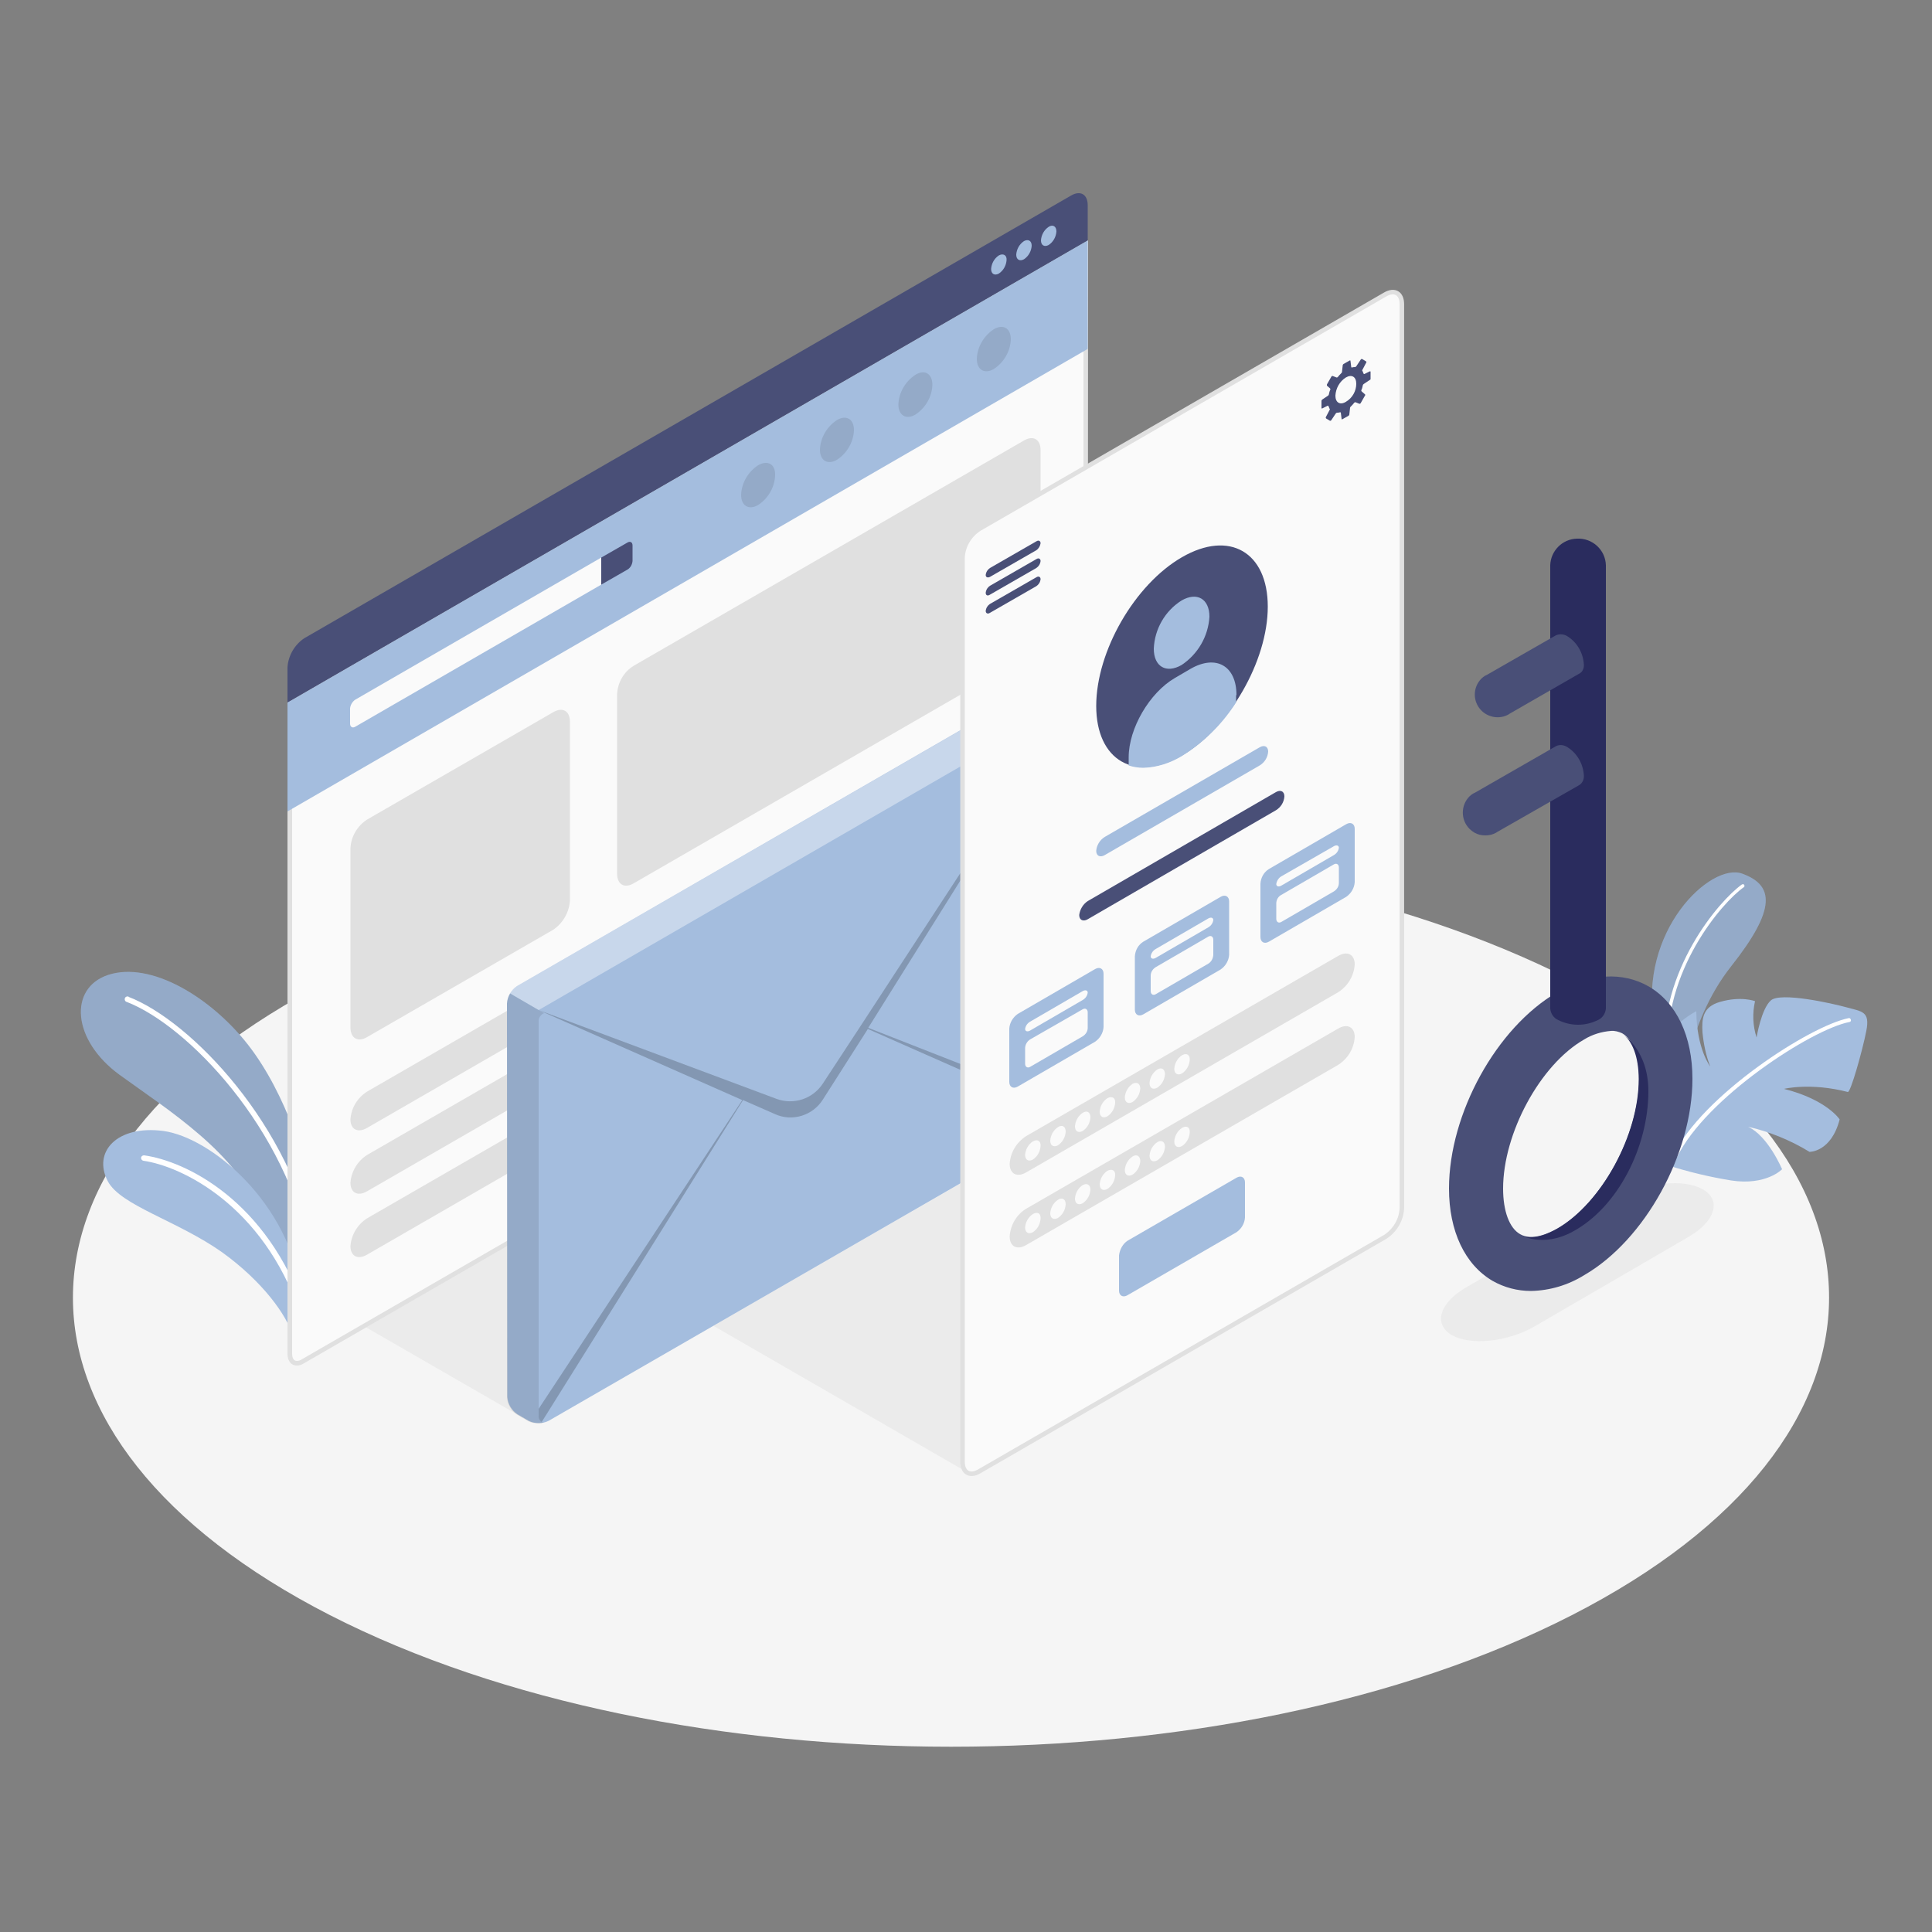 <?xml version="1.0" encoding="utf-8"?>
<!-- Generator: Adobe Illustrator 26.5.0, SVG Export Plug-In . SVG Version: 6.00 Build 0)  -->
<svg version="1.1" id="Layer_1" xmlns="http://www.w3.org/2000/svg" xmlns:xlink="http://www.w3.org/1999/xlink" x="0px" y="0px"
	 viewBox="0 0 500 500" style="enable-background:new 0 0 500 500;" xml:space="preserve">
<rect x="0" y="0" width="500" height="500" fill="#808080" stroke="none"/>
<style type="text/css">
	.st0{fill:#F5F5F5;}
	.st1{fill:#EBEBEB;}
	.st2{fill:#A4BDDE;}
	.st3{opacity:0.1;enable-background:new    ;}
	.st4{fill:#FFFFFF;}
	.st5{fill:#FAFAFA;}
	.st6{fill:#E0E0E0;}
	.st7{fill:#494F77;}
	.st8{opacity:0.1;}
	.st9{opacity:0.4;fill:#FFFFFF;enable-background:new    ;}
	.st10{opacity:0.2;enable-background:new    ;}
	.st11{fill:#FAFAFA;stroke:#E0E0E0;stroke-width:1.17;stroke-miterlimit:10;}
	.st12{fill:#37474F;}
	.st13{fill:#2A2C5E;}
</style>
<g id="freepik--Floor--inject-5">
	<path id="freepik--floor--inject-5" class="st0" d="M85.4,418c88.8,45.4,232.7,45.4,321.4,0s88.8-119,0-164.3s-232.7-45.4-321.4,0
		S-3.3,372.6,85.4,418z"/>
</g>
<g id="freepik--Shadows--inject-5">
	<path id="freepik--Shadow--inject-5" class="st1" d="M375.7,345.5c4.9,2.8,14.4,1.8,21.4-2.2l39.9-23.2c6.9-4,8.6-9.5,3.7-12.3
		s-14.4-1.8-21.4,2.2l-39.9,23.2C372.5,337.2,370.9,342.7,375.7,345.5z"/>
	<polygon id="freepik--shadow--inject-5" class="st1" points="135.3,366.9 94.7,343.5 135.3,320 	"/>
	<polygon id="freepik--shadow--inject-5_00000012432473940591845500000002785183490942668193_" class="st1" points="250.1,380.9 
		184.6,343.1 250.1,305.4 	"/>
</g>
<g id="freepik--Plants--inject-5">
	<g id="freepik--plants--inject-5">
		<path class="st2" d="M80.4,312.1c0.1-9.5-6.5-29.3-16.2-41.7S39,248.7,28,252.3c-10.3,3.4-9.4,16.9,3,25.9s30.9,20.5,36.2,36
			l11.2,19L80.4,312.1z"/>
		<path class="st3" d="M80.4,312.1c0.1-9.5-6.5-29.3-16.2-41.7S39,248.7,28,252.3c-10.3,3.4-9.4,16.9,3,25.9s30.9,20.5,36.2,36
			l11.2,19L80.4,312.1z"/>
		<path class="st4" d="M80.9,325.1c-0.3,0-0.6-0.3-0.6-0.6c-6-32.5-31.9-59.2-47.5-65.2c-0.4-0.1-0.6-0.5-0.5-0.9s0.5-0.6,0.9-0.5
			c0,0,0.1,0,0.1,0.1c15.9,6.1,42.3,33.2,48.4,66.2c0.1,0.4-0.2,0.7-0.5,0.8c0,0,0,0,0,0L80.9,325.1z"/>
		<path class="st2" d="M75.8,345.8c-1.5-5.4-7.9-14.2-18.3-21.7c-11.6-8.2-26.3-12.1-29.6-18.4c-4-7.6,2.4-14.6,14.4-13
			s32.8,18.3,35.9,42.9L75.8,345.8z"/>
		<path class="st4" d="M78.2,340.2c-0.3,0-0.5-0.2-0.6-0.5c-9.6-27.9-30.7-37.9-40.5-39.3c-0.4-0.1-0.6-0.4-0.6-0.8
			c0.1-0.4,0.4-0.6,0.8-0.6c10.8,1.5,31.8,11.7,41.6,40.2c0.1,0.4-0.1,0.8-0.4,0.9C78.4,340.2,78.3,340.2,78.2,340.2z"/>
	</g>
	<g id="freepik--plants--inject-5_00000065788493212273527400000012100720943010996915_">
		<path class="st2" d="M434.9,285c0,0,1.3-20,13.1-34.9s11.1-21,2.9-24s-27,14.9-22.8,38.9S434.9,285,434.9,285z"/>
		<path class="st3" d="M434.9,285c0,0,1.3-20,13.1-34.9s11.1-21,2.9-24s-27,14.9-22.8,38.9S434.9,285,434.9,285z"/>
		<path class="st4" d="M431.3,273.6c-0.2,0-0.4-0.2-0.5-0.4c-1.4-22.1,14.2-40.2,20-44.3c0.2-0.1,0.5-0.1,0.6,0.1c0,0,0,0,0,0
			c0.1,0.2,0.1,0.5-0.1,0.6c-5.7,4-21,21.8-19.6,43.4C431.8,273.3,431.6,273.6,431.3,273.6L431.3,273.6z"/>
		<path class="st2" d="M431.7,301.6c5.3,1.7,10.8,3,16.3,3.9c9.1,1.4,13.2-2.9,13.2-2.9s-3.6-8.6-8.8-11c5.6,1.3,11,3.5,15.9,6.5
			c0,0,5.6,0.1,7.8-8.4c0,0-3.3-5.1-14.4-7.9c0,0,6.8-1.7,16.5,0.8c0.7,0.3,3.8-10.7,4.8-15.8s-1.1-5-5.1-6.1s-17.1-4-19.6-1.8
			s-3.7,9.6-3.7,9.6c-1-3.1-1.1-6.3-0.4-9.4c0,0-3.6-1.4-9.1,0.2c-4.5,1.3-4.7,4.4-4.5,7.9c0.3,3,0.9,6,2,8.8c0,0-3.5-4.5-3.6-14.3
			c0,0-9.3,4.6-10.8,13.8C427.1,280.4,425.9,295,431.7,301.6z"/>
		<path class="st4" d="M433.5,299.8c0.2,0,0.4-0.1,0.5-0.3c7.4-15.3,34.8-33.1,44.6-35c0.3,0,0.5-0.3,0.4-0.6c0,0,0,0,0,0
			c-0.1-0.3-0.3-0.5-0.6-0.4c-10,2-37.9,20-45.4,35.6c-0.1,0.3,0,0.6,0.2,0.7C433.3,299.8,433.4,299.8,433.5,299.8z"/>
	</g>
</g>
<g id="freepik--computer-screen--inject-5">
	<path class="st5" d="M76.8,352.9c-1.1,0-1.8-0.9-1.8-2.5V182.1L281,63.2v167.5c-0.1,2.8-1.6,5.4-4,7L78.4,352.4
		C77.9,352.7,77.4,352.8,76.8,352.9L76.8,352.9z"/>
	<path class="st6" d="M280.4,64.2v166.5c-0.2,2.6-1.6,5-3.8,6.5L78.1,351.8c-0.4,0.3-0.9,0.4-1.3,0.4c-1.1,0-1.2-1.4-1.2-1.9V182.5
		L280.4,64.2 M281.6,62.2L74.4,181.8v168.5c0,2,1,3.1,2.4,3.1c0.7,0,1.3-0.2,1.9-0.6l198.5-114.6c2.6-1.7,4.2-4.5,4.3-7.5
		L281.6,62.2L281.6,62.2z"/>
	<polygon class="st2" points="74.4,181.8 74.4,210 281.5,90.3 281.5,62.2 	"/>
	<path class="st5" d="M90.6,183.3v4c0,0.8,0.6,1.2,1.3,0.8l63.7-36.8v-7l-63.7,36.8C91.2,181.6,90.7,182.4,90.6,183.3z"/>
	<path class="st7" d="M162.4,140.4c0.7-0.4,1.3-0.1,1.3,0.8v4c-0.1,0.9-0.5,1.7-1.3,2.2l-6.8,3.9v-7L162.4,140.4z"/>
	<path class="st7" d="M74.4,172.7c0.2-3,1.8-5.8,4.3-7.5L277.2,50.6c2.4-1.4,4.3-0.3,4.3,2.5v9.1L74.4,181.8V172.7z"/>
	<path class="st2" d="M258.5,66.1c-1.2,0.8-1.9,2.1-2,3.5c0,1.3,0.9,1.8,2,1.2c1.2-0.8,1.9-2.1,2-3.5
		C260.6,66,259.6,65.5,258.5,66.1z"/>
	<path class="st2" d="M265,62.4c-1.2,0.8-1.9,2.1-2,3.5c0,1.3,0.9,1.8,2,1.2c1.2-0.8,1.9-2.1,2-3.5C267,62.3,266.1,61.8,265,62.4z"
		/>
	<path class="st2" d="M271.4,58.7c-1.2,0.8-1.9,2.1-2,3.5c0,1.3,0.9,1.8,2,1.2c1.2-0.8,1.9-2.1,2-3.5
		C273.4,58.6,272.5,58,271.4,58.7z"/>
	<g class="st8">
		<path d="M216.6,108.7c-2.6,1.7-4.3,4.6-4.4,7.7c0,2.8,2,4,4.4,2.6c2.6-1.7,4.3-4.6,4.4-7.7C221,108.4,219,107.3,216.6,108.7z"/>
		<path d="M196.2,120.4c-2.6,1.7-4.3,4.6-4.4,7.7c0,2.8,2,4,4.4,2.6c2.6-1.7,4.3-4.6,4.4-7.7C200.7,120.1,198.7,119,196.2,120.4z"/>
		<path d="M236.9,97c-2.6,1.7-4.3,4.6-4.4,7.7c0,2.8,2,4,4.4,2.6c2.6-1.7,4.3-4.6,4.4-7.7C241.3,96.7,239.3,95.5,236.9,97z"/>
		<path d="M257.2,85.2c-2.6,1.7-4.3,4.6-4.4,7.7c0,2.8,2,4,4.4,2.6c2.6-1.7,4.3-4.6,4.4-7.7C261.6,84.9,259.6,83.8,257.2,85.2z"/>
	</g>
	<path class="st6" d="M95,212.1l48.2-27.8c2.4-1.4,4.3-0.3,4.3,2.5v46.3c-0.2,3-1.8,5.8-4.3,7.5L95,268.4c-2.4,1.4-4.3,0.3-4.3-2.5
		v-46.3C90.8,216.6,92.4,213.8,95,212.1z"/>
	<path class="st6" d="M164,172.3L265,114c2.4-1.4,4.3-0.3,4.3,2.5v46.3c-0.2,3-1.8,5.8-4.3,7.5l-101,58.3c-2.4,1.4-4.3,0.3-4.3-2.5
		v-46.3C159.8,176.7,161.4,173.9,164,172.3z"/>
	<path class="st6" d="M95,282.5l76.6-44.2c2.4-1.4,4.3-0.4,4.3,2.2c-0.2,2.9-1.8,5.6-4.3,7.2L95,291.9c-2.4,1.4-4.3,0.4-4.3-2.2
		C90.9,286.7,92.5,284.1,95,282.5z"/>
	<path class="st6" d="M95,298.9l76.6-44.2c2.4-1.4,4.3-0.4,4.3,2.2c-0.2,2.9-1.8,5.6-4.3,7.2L95,308.3c-2.4,1.4-4.3,0.4-4.3-2.2
		C90.9,303.2,92.5,300.5,95,298.9z"/>
	<path class="st6" d="M95,315.3l76.6-44.2c2.4-1.4,4.3-0.4,4.3,2.2c-0.2,2.9-1.8,5.6-4.3,7.2L95,324.7c-2.4,1.4-4.3,0.4-4.3-2.2
		C90.9,319.6,92.5,316.9,95,315.3z"/>
</g>
<g id="freepik--Envelope--inject-5">
	<g id="freepik--Letter--inject-5">
		<path class="st2" d="M131.2,259.7c0.1-1.8,1.1-3.5,2.6-4.5l132.9-76.7c1.6-0.8,3.6-0.8,5.2,0l2.9,1.7c1.5,1,2.5,2.7,2.6,4.5v101.9
			c-0.1,1.8-1.1,3.5-2.6,4.5L142,367.7c-1.6,0.8-3.6,0.8-5.2,0l-2.9-1.7c-1.5-1-2.5-2.7-2.6-4.5L131.2,259.7z"/>
		<path class="st9" d="M132,257.1l7.4,4.3l137.3-79.3c-0.4-0.8-1.1-1.5-1.8-1.9l-2.9-1.7c-1.6-0.8-3.6-0.8-5.2,0l-133,76.7
			C133.1,255.7,132.4,256.3,132,257.1z"/>
		<path class="st3" d="M131.2,259.7v101.9c0.1,1.8,1.1,3.5,2.6,4.5l2.9,1.7c0.2,0.1,0.5,0.2,0.7,0.3c0.3,0.1,0.7,0.2,1.1,0.2
			c0.7,0.1,1.4,0.1,2.1-0.1c0.2,0,0.3-0.1,0.5-0.1l0.3-0.1c-0.4,0.2-0.9,0.2-1.2,0c-0.6-0.4-0.9-1-0.8-1.7V264.4
			c-0.1-0.9,0.5-1.8,1.4-2.2l-1.4-0.8l-7.4-4.3C131.5,257.9,131.3,258.8,131.2,259.7z"/>
		<path class="st10" d="M139.4,261.4l61.6,23c4.4,1.6,9.3,0,11.9-3.9l9.9-15.1l54.5-83.5l-52.6,84.1l52.8,20.7
			c0,0.9-0.3,1.8-0.8,2.6l-52.1-23L213,284.5c-2.6,4.2-8,5.9-12.5,3.8l-8.2-3.6L140.2,368c-0.6-0.4-0.9-1-0.8-1.7v-1.7l52.7-79.9
			L139.4,261.4z"/>
	</g>
</g>
<g id="freepik--mobile-screen--inject-5">
	<path class="st11" d="M249.1,144.4v233.9c0,2.8,1.9,3.9,4.3,2.5l105.1-60.7c2.6-1.7,4.2-4.5,4.3-7.5V78.7c0-2.8-1.9-3.9-4.3-2.5
		l-105.1,60.7C250.8,138.6,249.2,141.4,249.1,144.4z"/>
	<path class="st7" d="M255.1,148.8c0.1-0.8,0.5-1.4,1.1-1.8l12-6.9c0.6-0.4,1.1-0.1,1.1,0.5c-0.1,0.7-0.5,1.4-1.1,1.8l-12,6.9
		C255.6,149.6,255.1,149.4,255.1,148.8z"/>
	<path class="st7" d="M255.1,153.4c0.1-0.8,0.5-1.4,1.1-1.8l12-6.9c0.6-0.4,1.1-0.1,1.1,0.5c-0.1,0.8-0.5,1.4-1.1,1.8l-12,6.9
		C255.6,154.3,255.1,154.1,255.1,153.4z"/>
	<path class="st7" d="M255.1,158.1c0.1-0.8,0.5-1.4,1.1-1.8l12-6.9c0.6-0.4,1.1-0.1,1.1,0.5c-0.1,0.8-0.5,1.4-1.1,1.8l-12,6.9
		C255.6,159,255.1,158.7,255.1,158.1z"/>
	<path class="st7" d="M354.7,98.1v-1.9c0-0.1-0.1-0.1-0.1-0.1c0,0,0,0-0.1,0l-1.4,0.7c-0.1,0-0.2,0-0.2-0.1c0,0,0,0,0,0
		c-0.1-0.2-0.2-0.5-0.3-0.7c-0.1-0.1-0.1-0.2,0-0.3l1-1.9c0.1-0.1,0-0.2-0.1-0.3l-1-0.6c-0.1,0-0.2,0-0.3,0.1l-1.2,1.8
		c-0.1,0.1-0.2,0.2-0.3,0.2c-0.3,0-0.5,0-0.8,0.1c-0.1,0-0.2,0-0.2-0.1c0,0,0,0,0,0l-0.2-1.6c0-0.1-0.1-0.2-0.2-0.1l-1.6,0.9
		c-0.1,0.1-0.2,0.2-0.2,0.3l-0.2,1.8c0,0.1-0.1,0.2-0.2,0.3c-0.3,0.3-0.6,0.6-0.9,1c-0.1,0.1-0.2,0.1-0.3,0.1l-1-0.4
		c-0.1,0-0.2,0-0.3,0.1l-1.2,2.1c0,0.1,0,0.2,0,0.3l0.8,0.7c0.1,0.1,0.1,0.2,0.1,0.3c-0.2,0.4-0.3,0.8-0.4,1.3
		c0,0.1-0.1,0.2-0.2,0.3l-1.5,1c-0.1,0.1-0.2,0.2-0.2,0.3v1.9c0,0.1,0,0.1,0.1,0.1c0,0,0.1,0,0.1,0l1.4-0.7c0.1,0,0.2,0,0.2,0.1
		c0,0,0,0,0,0c0.1,0.2,0.2,0.5,0.3,0.7c0.1,0.1,0.1,0.2,0,0.3l-1,1.9c0,0.1,0,0.2,0.1,0.3l1,0.6c0.1,0,0.2,0,0.3-0.1l1.2-1.8
		c0.1-0.1,0.2-0.2,0.3-0.2c0.3,0,0.5,0,0.8-0.1c0.1,0,0.2,0,0.2,0.1c0,0,0,0,0,0l0.2,1.6c0,0.1,0.1,0.2,0.2,0.1l1.6-0.9
		c0.1-0.1,0.2-0.2,0.2-0.3l0.2-1.8c0-0.1,0.1-0.2,0.2-0.3c0.3-0.3,0.6-0.6,0.9-1c0.1-0.1,0.2-0.1,0.3-0.1l1,0.4c0.1,0,0.2,0,0.3-0.1
		l1.2-2.1c0.1-0.1,0-0.2-0.1-0.3l-0.8-0.7c-0.1-0.1-0.1-0.2-0.1-0.3c0.2-0.4,0.3-0.8,0.4-1.3c0-0.1,0.1-0.2,0.2-0.3l1.5-1
		C354.6,98.3,354.7,98.2,354.7,98.1z M348.3,104c-1.5,0.9-2.7,0.2-2.7-1.6c0.1-1.9,1.1-3.7,2.7-4.7c1.5-0.9,2.7-0.2,2.7,1.6
		C351,101.2,350,103,348.3,104z"/>
	<path class="st7" d="M305.9,144.2c12.3-7.1,22.2-1.3,22.2,12.8s-10,31.4-22.2,38.5s-22.2,1.3-22.2-12.8S293.6,151.3,305.9,144.2z"
		/>
	<path class="st2" d="M305.8,155.4c4-2.3,7.2-0.4,7.2,4.2c-0.3,5.1-3,9.7-7.2,12.5c-4,2.3-7.2,0.4-7.2-4.2
		C298.8,162.8,301.5,158.1,305.8,155.4z"/>
	<path class="st2" d="M320,179.9c0-7.6-5.3-10.6-11.9-6.8l-4.1,2.4c-6.5,3.8-11.9,13-11.9,20.5v2.1c1.2,0.4,2.5,0.6,3.8,0.6
		c3.5-0.1,6.9-1.2,9.9-3c5.7-3.5,10.5-8.3,14.1-13.9V179.9z"/>
	<path class="st2" d="M285.9,216.6l40.1-23.2c1.2-0.7,2.2-0.2,2.2,1.1c-0.1,1.5-0.9,2.8-2.2,3.6l-40.1,23.2
		c-1.2,0.7-2.2,0.2-2.2-1.1C283.8,218.8,284.6,217.4,285.9,216.6z"/>
	<path class="st7" d="M281.5,233.2l48.7-28.2c1.2-0.7,2.2-0.2,2.2,1.1c-0.1,1.5-0.9,2.8-2.2,3.6l-48.7,28.2
		c-1.2,0.7-2.2,0.2-2.2-1.1C279.5,235.3,280.3,234,281.5,233.2z"/>
	<path class="st12" d="M331.6,227.7l13.6-7.9c0.7-0.4,1.3-0.2,1.3,0.4c-0.1,0.8-0.6,1.5-1.3,1.9l-13.6,7.9c-0.7,0.4-1.3,0.2-1.3-0.4
		C330.4,228.9,330.9,228.1,331.6,227.7z"/>
	<path class="st2" d="M263.4,262.4l20-11.6c1.2-0.7,2.2-0.1,2.2,1.2v13.8c-0.1,1.5-0.9,2.9-2.2,3.8l-20,11.6
		c-1.2,0.7-2.2,0.1-2.2-1.2v-13.8C261.3,264.7,262.1,263.3,263.4,262.4z"/>
	<path class="st5" d="M266.6,264.4l13.6-7.9c0.7-0.4,1.3-0.2,1.3,0.4c-0.1,0.8-0.6,1.5-1.3,1.9l-13.6,7.9c-0.7,0.4-1.3,0.2-1.3-0.4
		C265.4,265.5,265.9,264.8,266.6,264.4z"/>
	<path class="st5" d="M265.3,271.3v4c0,0.8,0.6,1.2,1.3,0.8l13.6-7.9c0.8-0.5,1.3-1.3,1.3-2.2v-4c0-0.8-0.6-1.2-1.3-0.8l-13.6,7.8
		C265.8,269.5,265.3,270.4,265.3,271.3z"/>
	<path class="st2" d="M295.9,243.7l20-11.6c1.2-0.7,2.2-0.1,2.2,1.2v13.8c-0.1,1.5-0.9,2.9-2.2,3.8l-20,11.6
		c-1.2,0.7-2.2,0.1-2.2-1.2v-13.8C293.8,245.9,294.6,244.5,295.9,243.7z"/>
	<path class="st5" d="M299.1,245.6l13.6-7.9c0.7-0.4,1.3-0.2,1.3,0.4c-0.1,0.8-0.6,1.5-1.3,1.9l-13.6,7.9c-0.7,0.4-1.3,0.2-1.3-0.4
		C297.9,246.7,298.4,246,299.1,245.6z"/>
	<path class="st5" d="M297.8,252.5v4c0,0.8,0.6,1.2,1.3,0.8l13.6-7.9c0.8-0.5,1.2-1.3,1.3-2.2v-4c0-0.8-0.6-1.2-1.3-0.8l-13.6,7.9
		C298.3,250.8,297.8,251.6,297.8,252.5z"/>
	<path class="st2" d="M328.4,224.9l20-11.6c1.2-0.7,2.2-0.1,2.2,1.2v13.8c-0.1,1.5-0.9,2.9-2.2,3.8l-20,11.6
		c-1.2,0.7-2.2,0.1-2.2-1.2v-13.8C326.3,227.1,327.1,225.7,328.4,224.9z"/>
	<path class="st5" d="M331.6,226.8l13.6-7.8c0.7-0.4,1.3-0.2,1.3,0.4c-0.1,0.8-0.6,1.5-1.3,1.9l-13.6,7.9c-0.7,0.4-1.3,0.2-1.3-0.4
		C330.4,228,330.9,227.2,331.6,226.8z"/>
	<path class="st5" d="M330.3,233.8v4c0,0.8,0.6,1.2,1.3,0.8l13.6-7.9c0.8-0.5,1.3-1.3,1.3-2.2v-4c0-0.8-0.6-1.2-1.3-0.8l-13.6,7.9
		C330.8,232,330.3,232.9,330.3,233.8z"/>
	<path class="st6" d="M265.6,294l80.7-46.6c2.4-1.4,4.3-0.4,4.3,2.2c-0.2,3-1.8,5.6-4.3,7.2l-80.7,46.6c-2.4,1.4-4.3,0.4-4.3-2.2
		C261.5,298.2,263.1,295.6,265.6,294z"/>
	<path class="st6" d="M265.6,312.8l80.7-46.6c2.4-1.4,4.3-0.4,4.3,2.2c-0.2,3-1.8,5.6-4.3,7.2l-80.7,46.6c-2.4,1.4-4.3,0.4-4.3-2.2
		C261.5,317,263.1,314.3,265.6,312.8z"/>
	<path class="st2" d="M291.8,321.1l28.2-16.3c1.2-0.7,2.2-0.1,2.2,1.2v9.1c-0.1,1.5-0.9,2.9-2.2,3.8l-28.2,16.3
		c-1.2,0.7-2.2,0.1-2.2-1.2v-9.1C289.8,323.3,290.6,321.9,291.8,321.1z"/>
	<path class="st5" d="M267.3,295.4c-1.2,0.8-1.9,2.1-2,3.5c0,1.3,0.9,1.8,2,1.2c1.2-0.8,1.9-2.1,2-3.5
		C269.4,295.3,268.5,294.7,267.3,295.4z"/>
	<path class="st5" d="M273.8,291.7c-1.2,0.8-1.9,2.1-2,3.5c0,1.3,0.9,1.8,2,1.2c1.2-0.8,1.9-2.1,2-3.5
		C275.8,291.5,274.9,291,273.8,291.7z"/>
	<path class="st5" d="M280.2,288c-1.2,0.8-1.9,2.1-2,3.5c0,1.3,0.9,1.8,2,1.2c1.2-0.8,1.9-2.1,2-3.5
		C282.2,287.8,281.3,287.3,280.2,288z"/>
	<path class="st5" d="M286.6,284.2c-1.2,0.8-1.9,2.1-2,3.5c0,1.3,0.9,1.8,2,1.2c1.2-0.8,1.9-2.1,2-3.5
		C288.7,284.1,287.8,283.6,286.6,284.2z"/>
	<path class="st5" d="M293.1,280.5c-1.2,0.8-1.9,2.1-2,3.5c0,1.3,0.9,1.8,2,1.2c1.2-0.8,1.9-2.1,2-3.5
		C295.1,280.4,294.2,279.9,293.1,280.5z"/>
	<path class="st5" d="M299.5,276.8c-1.2,0.8-1.9,2.1-2,3.5c0,1.3,0.9,1.8,2,1.2c1.2-0.8,1.9-2.1,2-3.5
		C301.5,276.7,300.6,276.1,299.5,276.8z"/>
	<path class="st5" d="M305.9,273.1c-1.2,0.8-1.9,2.1-2,3.5c0,1.3,0.9,1.8,2,1.2c1.2-0.8,1.9-2.1,2-3.5
		C308,273,307.1,272.4,305.9,273.1z"/>
	<path class="st5" d="M267.3,314.2c-1.2,0.8-1.9,2.1-2,3.5c0,1.3,0.9,1.8,2,1.2c1.2-0.8,1.9-2.1,2-3.5
		C269.4,314,268.5,313.5,267.3,314.2z"/>
	<path class="st5" d="M273.8,310.5c-1.2,0.8-1.9,2.1-2,3.5c0,1.3,0.9,1.8,2,1.2c1.2-0.8,1.9-2.1,2-3.5
		C275.8,310.3,274.9,309.8,273.8,310.5z"/>
	<path class="st5" d="M280.2,306.7c-1.2,0.8-1.9,2.1-2,3.5c0,1.3,0.9,1.8,2,1.2c1.2-0.8,1.9-2.1,2-3.5
		C282.2,306.6,281.3,306.1,280.2,306.7z"/>
	<path class="st5" d="M286.6,303c-1.2,0.8-1.9,2.1-2,3.5c0,1.3,0.9,1.8,2,1.2c1.2-0.8,1.9-2.1,2-3.5
		C288.7,302.9,287.8,302.4,286.6,303z"/>
	<path class="st5" d="M293.1,299.3c-1.2,0.8-1.9,2.1-2,3.5c0,1.3,0.9,1.8,2,1.2c1.2-0.8,1.9-2.1,2-3.5
		C295.1,299.2,294.2,298.6,293.1,299.3z"/>
	<path class="st5" d="M299.5,295.6c-1.2,0.8-1.9,2.1-2,3.5c0,1.3,0.9,1.8,2,1.2c1.2-0.8,1.9-2.1,2-3.5
		C301.5,295.5,300.6,294.9,299.5,295.6z"/>
	<path class="st5" d="M305.9,291.9c-1.2,0.8-1.9,2.1-2,3.5c0,1.3,0.9,1.8,2,1.2c1.2-0.8,1.9-2.1,2-3.5
		C308,291.7,307.1,291.2,305.9,291.9z"/>
</g>
<g id="freepik--Key--inject-5">
	<path class="st7" d="M396.2,334.1c-3.5,0-6.9-0.9-9.9-2.6c-7.2-4.2-11.3-12.9-11.3-23.9c0-19.4,12.3-41.7,28-50.8
		c8.5-4.9,16.9-5.4,23.7-1.5c7.2,4.2,11.3,12.9,11.3,23.9c0,19.4-12.3,41.7-28,50.8C405.8,332.6,401.1,334,396.2,334.1z
		 M416.9,266.8c-2.4,0.2-4.8,0.9-6.9,2.2c-11.4,6.5-21,24.3-21,38.6c0,5.8,1.6,10.2,4.4,11.8c3.1,1.8,7.4-0.2,9.7-1.5
		c11.4-6.6,21.1-24.3,21.1-38.7c0-5.8-1.6-10.2-4.4-11.8C418.9,267,417.9,266.7,416.9,266.8z"/>
	<path class="st13" d="M426.6,282.4c0-10.9-6.9-14.9-6.9-14.9l0,0c2.7,1.6,4.4,6,4.4,11.8c0,14.4-9.6,32.1-21.1,38.7
		c-2.3,1.3-6.6,3.3-9.7,1.5c0,0,5.8,3.6,13.8-0.8C418.7,312.4,426.6,296.8,426.6,282.4z"/>
	<path class="st13" d="M415.6,146.3c-0.1-4-3.5-7.1-7.5-6.9c-3.8,0.1-6.8,3.2-6.9,6.9l0,0l0,0V261l0,0c0.1,1.3,0.9,2.5,2.1,3
		c3.2,1.6,7,1.6,10.2,0c1.2-0.5,2-1.7,2.1-3l0,0V146.3L415.6,146.3L415.6,146.3z"/>
	<path class="st7" d="M409.9,171.9c-0.2-2.9-1.7-5.6-4.2-7.2c-0.9-0.6-2-0.7-3-0.3l0,0l-17.8,10.2l-0.4,0.2c-0.1,0-0.1,0.1-0.2,0.1
		c-0.3,0.2-0.6,0.4-0.9,0.7c-2.3,2.3-2.3,6,0,8.3c1.8,1.8,4.7,2.3,7,1l0.3-0.2l17.9-10.3l0,0C409.5,174,410,173,409.9,171.9z"/>
	<path class="st7" d="M409.9,200.6c-0.2-2.9-1.7-5.6-4.2-7.2c-0.9-0.6-2-0.8-3-0.3l0,0l-20.9,12l-0.4,0.2c-0.1,0-0.1,0.1-0.2,0.1
		c-0.3,0.2-0.6,0.4-0.9,0.7c-2.3,2.3-2.3,6.1,0,8.4c0.4,0.4,0.8,0.7,1.3,1c0.9,0.5,1.8,0.7,2.8,0.7c1,0,1.9-0.2,2.8-0.7
		c0.1-0.1,0.2-0.1,0.3-0.2l21-12l0,0C409.5,202.8,410,201.7,409.9,200.6z"/>
</g>
</svg>
